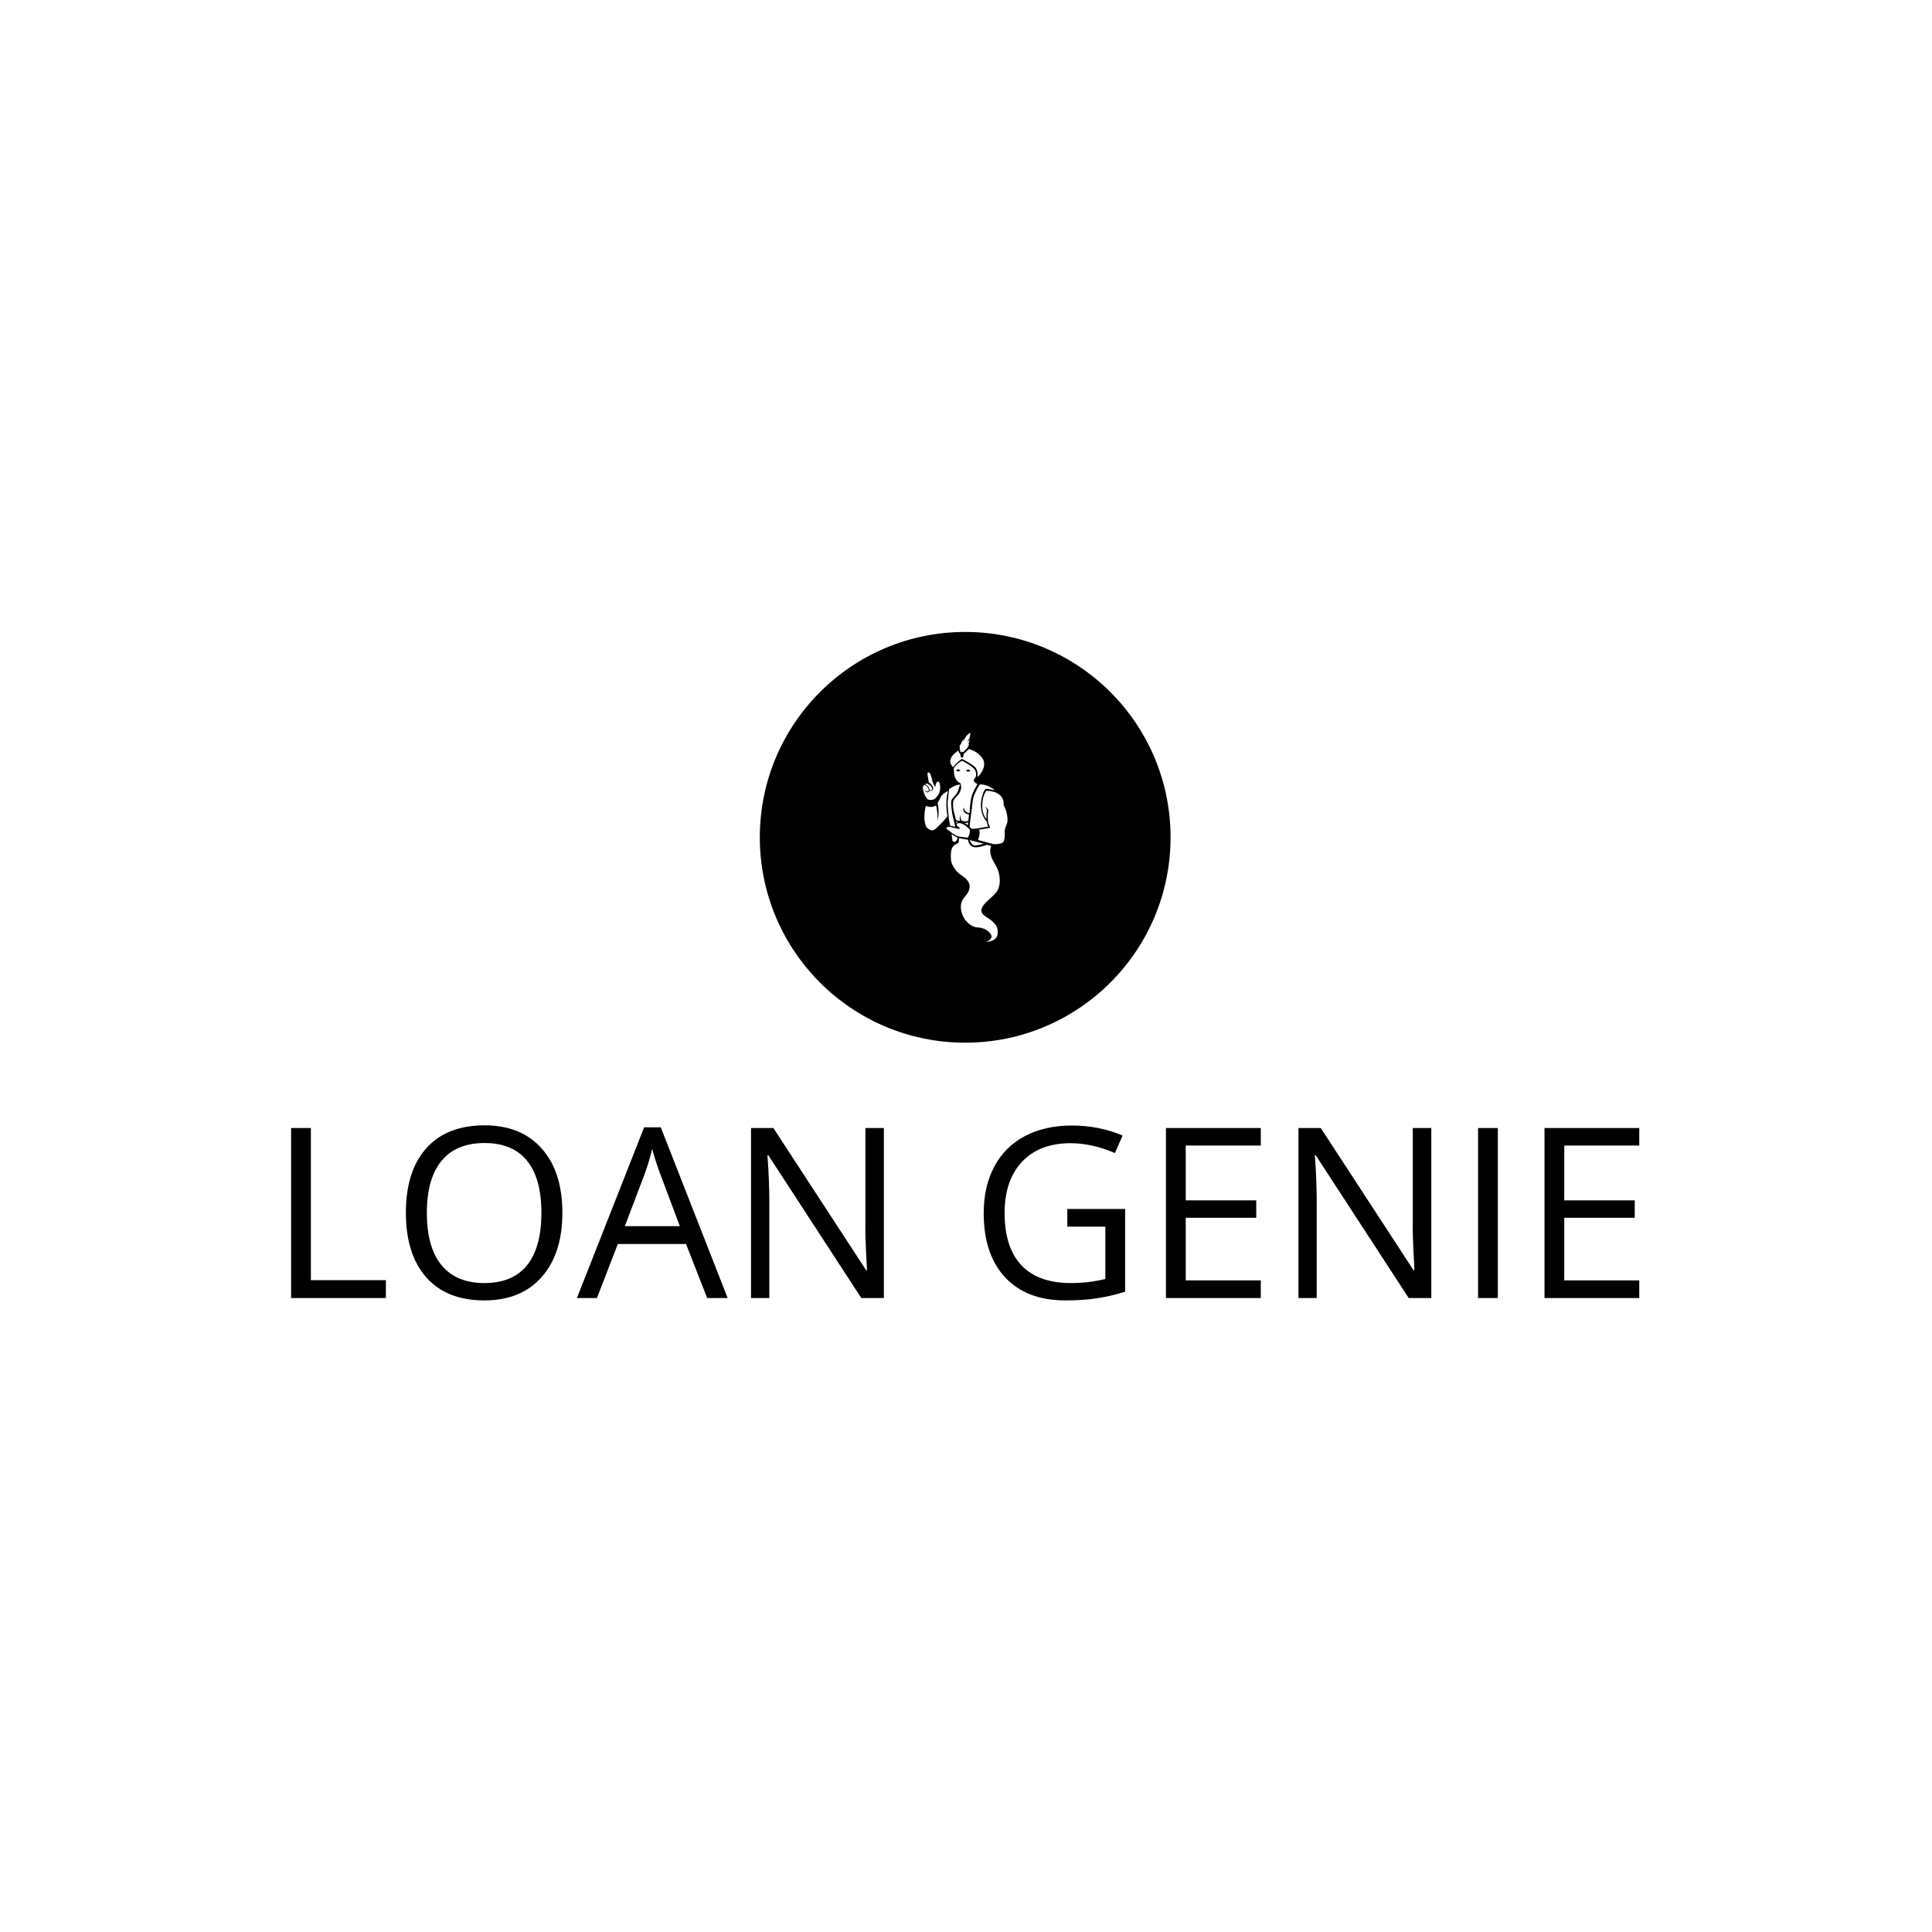 <svg xmlns="http://www.w3.org/2000/svg" version="1.1" xmlns:xlink="http://www.w3.org/1999/xlink" xmlns:svgjs="http://svgjs.dev/svgjs" width="1000" height="1000" viewBox="0 0 1000 1000"><rect width="1000" height="1000" fill="#ffffff"></rect><g transform="matrix(0.7,0,0,0.7,149.576,327.194)"><svg viewBox="0 0 396 196" data-background-color="#ffffff" preserveAspectRatio="xMidYMid meet" height="494" width="1000" xmlns="http://www.w3.org/2000/svg" xmlns:xlink="http://www.w3.org/1999/xlink"><g id="tight-bounds" transform="matrix(1,0,0,1,0.24,-0.053)"><svg viewBox="0 0 395.52 196.107" height="196.107" width="395.52"><g><svg viewBox="0 0 395.52 196.107" height="196.107" width="395.52"><g transform="matrix(1,0,0,1,0,144.747)"><svg viewBox="0 0 395.52 51.36" height="51.36" width="395.52"><g><svg viewBox="0 0 395.52 51.36" height="51.36" width="395.52"><g><svg viewBox="0 0 395.52 51.36" height="51.36" width="395.52"><g transform="matrix(1,0,0,1,0,0)"><svg width="395.52" viewBox="4.91 -36.25 282.93 36.74" height="51.36" data-palette-color="#1ebbd7"><path d="M24.8 0L4.91 0 4.91-35.69 9.06-35.69 9.06-3.76 24.8-3.76 24.8 0ZM61.84-17.9L61.84-17.9Q61.84-9.33 57.5-4.42 53.17 0.49 45.46 0.49L45.46 0.49Q37.57 0.49 33.29-4.33 29-9.16 29-17.94L29-17.94Q29-26.66 33.3-31.46 37.6-36.25 45.51-36.25L45.51-36.25Q53.2-36.25 57.52-31.37 61.84-26.49 61.84-17.9ZM33.4-17.9L33.4-17.9Q33.4-10.64 36.48-6.9 39.57-3.15 45.46-3.15L45.46-3.15Q51.39-3.15 54.42-6.88 57.44-10.62 57.44-17.9L57.44-17.9Q57.44-25.1 54.43-28.82 51.41-32.54 45.51-32.54L45.51-32.54Q39.57-32.54 36.48-28.8 33.4-25.05 33.4-17.9ZM96.53 0L92.23 0 87.79-11.35 73.48-11.35 69.09 0 64.89 0 79-35.84 82.49-35.84 96.53 0ZM74.95-15.09L86.49-15.09 82.34-26.15Q81.54-28.25 80.68-31.3L80.68-31.3Q80.15-28.96 79.15-26.15L79.15-26.15 74.95-15.09ZM129.31-35.69L129.31 0 124.58 0 105.07-29.96 104.88-29.96Q105.27-24.68 105.27-20.29L105.27-20.29 105.27 0 101.43 0 101.43-35.69 106.12-35.69 125.58-5.86 125.77-5.86Q125.72-6.52 125.55-10.1 125.38-13.67 125.43-15.21L125.43-15.21 125.43-35.69 129.31-35.69ZM167.81-14.99L167.81-18.7 179.94-18.7 179.94-1.34Q177.11-0.44 174.18 0.02 171.25 0.49 167.39 0.49L167.39 0.49Q159.29 0.49 154.77-4.33 150.26-9.16 150.26-17.85L150.26-17.85Q150.26-23.41 152.49-27.6 154.72-31.79 158.92-34 163.12-36.21 168.76-36.21L168.76-36.21Q174.47-36.21 179.41-34.11L179.41-34.11 177.8-30.44Q172.96-32.5 168.49-32.5L168.49-32.5Q161.97-32.5 158.31-28.61 154.65-24.73 154.65-17.85L154.65-17.85Q154.65-10.62 158.18-6.88 161.71-3.15 168.54-3.15L168.54-3.15Q172.25-3.15 175.79-4L175.79-4 175.79-14.99 167.81-14.99ZM208.41-3.71L208.41 0 188.51 0 188.51-35.69 208.41-35.69 208.41-32.01 192.66-32.01 192.66-20.51 207.46-20.51 207.46-16.85 192.66-16.85 192.66-3.71 208.41-3.71ZM244.2-35.69L244.2 0 239.46 0 219.95-29.96 219.76-29.96Q220.15-24.68 220.15-20.29L220.15-20.29 220.15 0 216.32 0 216.32-35.69 221-35.69 240.46-5.86 240.66-5.86Q240.61-6.52 240.44-10.1 240.27-13.67 240.31-15.21L240.31-15.21 240.31-35.69 244.2-35.69ZM258.16 0L254.01 0 254.01-35.69 258.16-35.69 258.16 0ZM287.84-3.71L287.84 0 267.95 0 267.95-35.69 287.84-35.69 287.84-32.01 272.1-32.01 272.1-20.51 286.89-20.51 286.89-16.85 272.1-16.85 272.1-3.71 287.84-3.71Z" opacity="1" transform="matrix(1,0,0,1,0,0)" fill="#000000" class="undefined-text-0" data-fill-palette-color="primary" id="text-0"></path></svg></g></svg></g></svg></g></svg></g><g transform="matrix(1,0,0,1,137.511,0)"><svg viewBox="0 0 120.498 120.498" height="120.498" width="120.498"><g><svg></svg></g><g id="icon-0"><svg viewBox="0 0 120.498 120.498" height="120.498" width="120.498"><g><path d="M0 60.249c0-33.275 26.974-60.249 60.249-60.249 33.275 0 60.249 26.974 60.249 60.249 0 33.275-26.974 60.249-60.249 60.249-33.275 0-60.249-26.974-60.249-60.249zM60.249 115.866c30.717 0 55.617-24.901 55.617-55.617 0-30.717-24.901-55.617-55.617-55.617-30.717 0-55.617 24.901-55.617 55.617 0 30.717 24.901 55.617 55.617 55.617z" data-fill-palette-color="accent" fill="#000000" stroke="transparent"></path><ellipse rx="59.646" ry="59.646" cx="60.249" cy="60.249" fill="#000000" stroke="transparent" stroke-width="0" fill-opacity="1" data-fill-palette-color="accent"></ellipse></g><g transform="matrix(1,0,0,1,47.824,29.564)"><svg viewBox="0 0 24.85 61.371" height="61.371" width="24.85"><g><svg xmlns="http://www.w3.org/2000/svg" xmlns:xlink="http://www.w3.org/1999/xlink" version="1.1" x="0" y="0" viewBox="30.6 2 38.913 96.1" style="enable-background:new 0 0 100 100;" xml:space="preserve" height="61.371" width="24.85" class="icon-a-0" data-fill-palette-color="quaternary" id="a-0"><g fill="#ffffff" data-fill-palette-color="quaternary"><path d="M49.4 36.3l0.4 1.3c0.5 0.7 1.3 1.2 2.2 1.4 0.1-0.3 0.2-0.9 0.2-1.9 0.1-1.4 0.2-4 1.1-6.7 0.7-1.9 1.8-3.8 2.4-4.8-0.6-0.4-1.2-0.7-1.4-0.9C54 24.4 54 23.6 54 23.6c0.3-0.4 0.6-0.8 0.8-1.2 0 0 0.1 0 0.1 0 0.2-0.8 0.5-2.7-1.1-4.2-2-1.8-5.2-3.3-5.2-3.3-2.7 1.3-3.8 3.5-3.8 3.5l0 0c0 0.2 0 0.3 0.1 0.4 0 0.3 0 0.6 0 0.9 0 2.6 1 4.7 3.1 5.6l0 0 0.2 1.9c0 0.1 0 0.2 0 0.2l0 0.1 0 0c-0.4 2-1.4 3.2-2.5 4.2-1.2 1.1-1.2 2.5-1.2 2.5-0.1 3.3 0.4 3.7 1.2 7.4 0 0.2 0.1 0.4 0.1 0.5 0.4 0.2 1.1 0.4 1.8 0.3l0.1 0c-0.4-1.5 0.2-2.5 0.2-2.5 0 1.4 0.2 2.2 0.5 2.5 0.6 0.2 1.8 0.5 3.1 0.1 0.1-1.3 0.3-2.3 0.3-2.9-1.4-0.3-2.1-1-2.4-1.5-0.2-0.3-0.3-0.6-0.2-1L49.4 36.3zM51.4 18.9c0.5 0 1 0.5 1 0.5-1 1.1-1.9 0-1.9 0S50.9 18.9 51.4 18.9zM45.9 19.3c0 0 0.4-0.5 0.9-0.5s1 0.5 1 0.5C46.8 20.4 45.9 19.3 45.9 19.3z" fill="#ffffff" data-fill-palette-color="quaternary"></path><path d="M47.6 9.7c0.1 0.4 0.2 1 0.6 1.4 0.1-0.2 0.3-0.4 0.5-0.4 0.2 0 0.3 0.1 0.4 0.3 0.6-0.6 1.5-1.5 2-2.1C51.7 7.9 52 6.8 52 6.8c-0.4 0.5-1 0.7-1 0.7 1-0.7 1.1-2.2 1.1-2.2-0.6 0.7-1.2 0.8-1.2 0.8s0.5-0.5 0.9-1.1 0.7-3 0.7-3c-2.4 1.1-3.3 4.1-3.3 4.1L49.3 5l-0.8 1.2C47.9 7.3 48 7.9 48 7.9l-0.4-0.7C47.5 8.2 47.5 9 47.6 9.7 47.6 9.6 47.6 9.7 47.6 9.7z" fill="#ffffff" data-fill-palette-color="quaternary"></path><path d="M44.5 17.9c1.2-2.1 4.1-3.9 4.1-3.9s3.7 1.9 5.8 3.6c1.5 1.3 1.4 3.6 1.3 4.7 0.3-0.2 0.6-0.4 0.8-0.7 0.9-1 3.8-4.8 1.3-8.1-1.8-2.5-4.3-3.5-6.1-4-1.1 1.2-2.1 2-2.4 2.3 0 0.1 0 0.3 0 0.4 0 0.7-0.3 1.3-0.7 1.3-0.4 0-0.7-0.6-0.7-1.3 0-0.1 0-0.2 0-0.3-0.2-0.2-0.8-0.7-1-1.7-4.1 2.7-3.8 4.8-3.6 5.7C43.5 16.5 44.1 17.3 44.5 17.9z" fill="#ffffff" data-fill-palette-color="quaternary"></path><path d="M33.5 27.4c0.1 0.3 0.2 0.6 0.2 1 0.2 0 0.8 0 1-0.2 0.3-0.3 0.2-0.5 0.1-0.8-0.1-0.2-0.6-0.9-0.6-1-0.6-0.5-1.4-1.1-1.9-1-0.2 0-0.4 0.1-0.7 0.3C32.4 25.9 33.3 26.9 33.5 27.4z" fill="#ffffff" data-fill-palette-color="quaternary"></path><path d="M41.4 33.8c0.1-2.2 0.5-4.1 0.7-5-0.3 0.1-0.5 0.3-0.8 0.4-1.1 0.6-2.5 1.9-2.7 2.9 0 0-0.5 0.9-1.2 2.2 1.1 5.1-0.2 8.5-0.2 8.5s0.3-0.8 0.1-3.2c-0.1-1.7-0.4-3.4-0.6-4.2-0.2 0.1-1.1 0.6-2.2 0.7-1 0-2.2-0.3-2.5-0.5-0.7 2.7-1.2 6.8 0.2 9.7 0 0 2.3 2.9 4.4 0.7 0 0 0 0 0 0 0-0.1 3.7-3.2 5.3-5.7C41.6 38.5 41.3 35.6 41.4 33.8z" fill="#ffffff" data-fill-palette-color="quaternary"></path><path d="M33 32.7c0 0 2.1 0.6 3.3-0.5 0 0 0.1-0.1 1.2-1.4 0.5-0.6 1.6-2.8 0.8-5.6 0 0-0.3-1-1-0.7-0.5 0.3-0.9 1.2-1 2.5 0 0-1.1-1.5-1.4-3.2s-1-3.7-1.8-3.6c-0.6 0.1-0.3 1.6-0.1 2.5 0.1 0.4 0.2 0.9 0.2 1.4l0.1 0.6c0 0 0.6 0.4 1.1 1 1.1 1.1 1.2 2.2 0.5 2.7-0.5 0.4-1 0.3-1.2 0.2-0.1 0.2-0.2 0.4-0.4 0.6-0.5 0.4-1 0.2-1.4-0.2-0.2-0.2-0.5-0.9-0.5-0.9s0.5 0.6 0.7 0.7 0.7 0.4 1 0.1c0.4-0.3 0.2-1.1 0-1.5-0.2-0.4-1.3-1.5-1.7-1.4-0.1 0-0.2 0.1-0.3 0.1-0.3 0.4-0.5 0.9-0.5 1.4C30.7 28.5 31.5 31.5 33 32.7z" fill="#ffffff" data-fill-palette-color="quaternary"></path><path d="M43.6 47.7c0 0 0.1 0 0.1 0.1 0 0 0 0 0 0 0 0 0 0 0 0 0 0 0.1 0 0.1 0.1 0 0 0.1 0 0.1 0.1 0 0 0.1 0 0.1 0.1 0.1 0 0.1 0.1 0.2 0.1 0 0 0.1 0 0.1 0.1 0.1 0 0.2 0.1 0.3 0.2 0 0 0 0 0.1 0 0.4 0.2 0.8 0.5 1.1 0.7 0 0 0 0 0 0 0.1 0 0.2 0.1 0.2 0.1 0 0 0 0 0 0 0 0 0.1 0 0.1 0 0 0 0 0 0 0 0.2 0.1 0.3 0.2 0.5 0.2 0.1 0.1 0.3 0.1 0.3 0.1 0.7 0.2 3.4 0.5 4.4 0.6 0.2-0.4 0.5-1 0.7-1.5 0.2-0.6 0.2-1.8 0.2-2.2-0.2-0.2-2.7-3-5-3 0 0-0.8 0-1 0.5-0.2 0.4 0.4 1.1 0.6 1.2 0.3 0.2 0.9 0.5 0.8 0.8-0.1 0.3-1 0.1-1.3 0 0 0 0 0 0 0C46.3 46 46 46 45.7 45.9c0 0 0 0 0 0l-2.4-0.6c0 0 0 0 0 0l0 0c0 0-0.2-0.1-0.5-0.1-0.5 0-1.8 0.3-1.3 0.9C41.7 46.4 42.6 47 43.6 47.7 43.6 47.7 43.6 47.7 43.6 47.7z" fill="#ffffff" data-fill-palette-color="quaternary"></path><path d="M42 33.8c-0.1 1 0.3 5.4 0.5 7.4 0.2 1.3 0.5 2.5 0.7 3.6 0.2 0 0.6 0.1 0.8 0.1 0.3 0 1 0.2 1.5 0.4-0.2-1.2-0.5-2.5-0.8-3.5-0.9-3.2-1.1-6.8-1.1-8.1s2.3-3.2 2.7-3.9c0.3-0.5 1.2-3.3 1.4-4-2.2 0-5 2.1-5 2.1s-0.1 0.3-0.1 0.7c0 0 0 0 0 0l0 0C42.6 28.5 42.1 32.7 42 33.8z" fill="#ffffff" data-fill-palette-color="quaternary"></path><path d="M43.8 48.6c0.3 1.9 0.4 3.1 0.4 3.1s1.4 1.5 2.3-1c0 0 0-0.1 0-0.1 0-0.1 0-0.3-0.1-0.5-0.1-0.1-0.3-0.1-0.4-0.2C45.2 49.5 44.4 49 43.8 48.6z" fill="#ffffff" data-fill-palette-color="quaternary"></path><path d="M49.7 43.5c0.3 0.1 0.5 0.3 0.8 0.4 0.3 0.2 0.6 0.4 0.8 0.6 0-0.5 0.1-1 0.1-1.5C51.2 43.4 50.6 43.6 49.7 43.5z" fill="#ffffff" data-fill-palette-color="quaternary"></path><path d="M59 28.3c0.3-0.4 0.9-0.6 1.4-0.5l3.3 0.6c0 0-3.8-3-6.9-2.6 0 0-0.1 0.1-0.3 0.3-0.5 0.8-2.2 3.9-2.7 5.7-0.5 2-0.7 5.9-1 7.4-0.1 0.7-0.5 3.3-0.7 6 0.5 0.5 0.8 0.9 0.8 0.9s1.4 0.1 2.6-0.1c1.2-0.2 4.8-0.9 5.1-0.8 0 0-0.4-0.9-0.6-2.3-3.9-4.3-2.6-10.4-2.1-11.9C58.4 29.3 59 28.3 59 28.3z" fill="#ffffff" data-fill-palette-color="quaternary"></path><path d="M46.8 43.1c-0.3 0-0.7-0.1-1-0.4 0.1 0.3 0.1 0.6 0.2 0.9C46.2 43.3 46.5 43.2 46.8 43.1z" fill="#ffffff" data-fill-palette-color="quaternary"></path><path d="M68.5 37c-0.6-1.3-0.8-2.1-0.8-2.1 0.3-4.8-4.7-6.3-7.8-6.2l-0.2-0.1-0.6 1.2c0 0-1.2 1.8-1.2 6.2 0 2.6 1 4.5 1.9 5.7 0-0.2 0-0.5 0-0.7 0-2.4 0.3-3.3 0.3-3.3l-0.7-1.8c0 0 1.3 1.3 1.3 1.8s-0.6 2.1 0 5.9c0 0 0.3 1 0.9 2 0 0-2.6 0.6-5.1 0.9 0.1 0.4 0.3 1.5 0.1 2.5-0.2 0.9-0.5 1.8-0.6 2.3 2.7 0.7 5.9 1.6 7.1 1.9 1.8 0.1 3.1-0.3 3.8-0.5 1.7-0.6 1.3-4.8 1.3-5.6 0-0.9 1.1-3.5 1.1-3.5C69.9 41.8 69.1 38.2 68.5 37z" fill="#ffffff" data-fill-palette-color="quaternary"></path><path d="M52.1 51.3c0 0.1 0.1 0.2 0.1 0.3 0 0 1 2.2 2.3 2.2 0.9 0 2.9-0.5 4.1-0.8-2.3-0.6-4.8-1.3-5.4-1.4C52.8 51.5 52.5 51.4 52.1 51.3z" fill="#ffffff" data-fill-palette-color="quaternary"></path><path d="M64.1 75.6c3-3.4 1.7-9.4 0.6-11.5-0.6-1.3-1.7-2.9-2.5-4.7-0.7-1.8-0.9-3.7-0.2-5.4-0.6-0.2-1.3-0.3-2-0.5-0.5 0.2-4 1.4-5.7 1.1-1.9-0.2-2.7-2.2-2.8-2.8 0-0.2-0.1-0.4-0.1-0.6-0.4-0.1-0.9-0.2-1.4-0.3-0.9-0.2-1.9-0.2-2.8-0.5 0.1 1.7-0.4 2.3-0.4 2.3s-0.4 0.2-1.5 0.8-2.3 2.5-1.7 7.4c0 0 0.7 4 4.9 6.7s4.9 5.9 1.2 10-0.1 10.1 0.7 10.8 2.4 3 5.8 3.1c3.4 0.1 6.5 3 5.9 4.6s-2.7 2-2.7 2 5.4 0.1 5.6-4c0.1-2.7-0.4-4.5-5.6-7.7C54.1 83 61.1 79.1 64.1 75.6z" fill="#ffffff" data-fill-palette-color="quaternary"></path></g></svg></g></svg></g></svg></g></svg></g><g></g></svg></g><defs></defs></svg><rect width="395.52" height="196.107" fill="none" stroke="none" visibility="hidden"></rect></g></svg></g></svg>